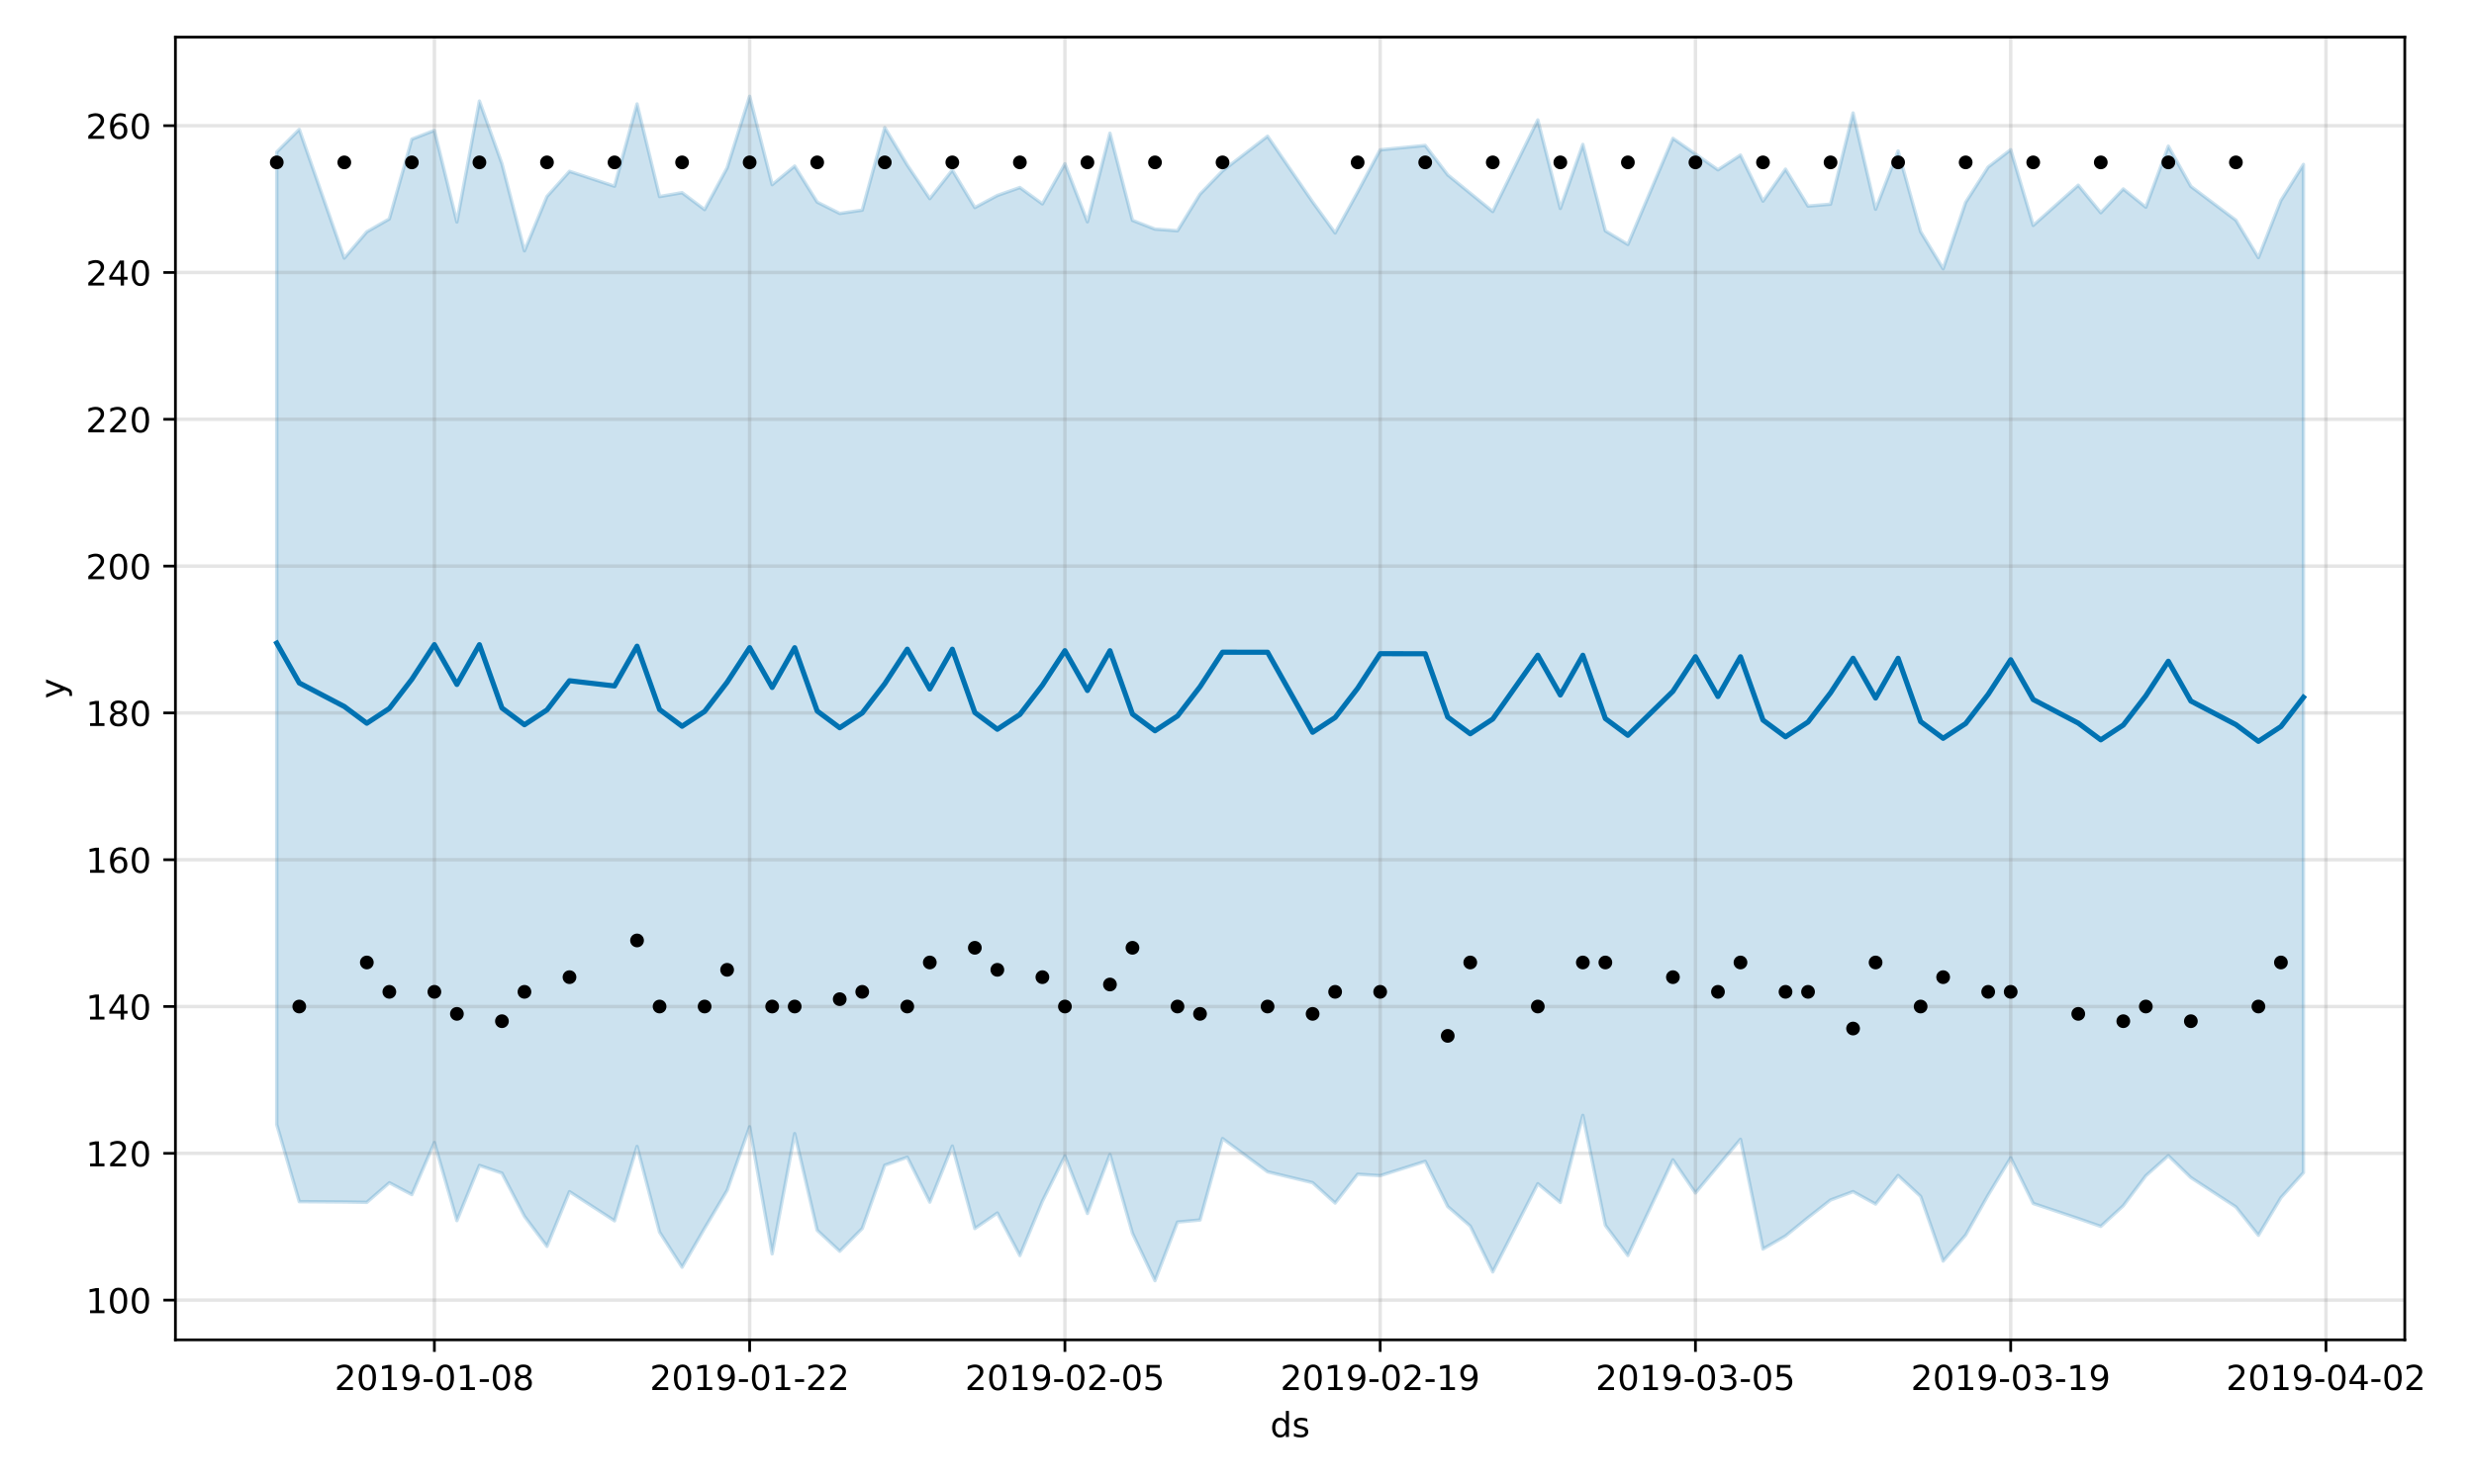 <?xml version="1.0" encoding="utf-8" standalone="no"?>
<!DOCTYPE svg PUBLIC "-//W3C//DTD SVG 1.1//EN"
  "http://www.w3.org/Graphics/SVG/1.1/DTD/svg11.dtd">
<!-- Created with matplotlib (https://matplotlib.org/) -->
<svg height="432pt" version="1.1" viewBox="0 0 720 432" width="720pt" xmlns="http://www.w3.org/2000/svg" xmlns:xlink="http://www.w3.org/1999/xlink">
 <defs>
  <style type="text/css">
*{stroke-linecap:butt;stroke-linejoin:round;}
  </style>
 </defs>
 <g id="figure_1">
  <g id="patch_1">
   <path d="M 0 432 
L 720 432 
L 720 0 
L 0 0 
z
" style="fill:#ffffff;"/>
  </g>
  <g id="axes_1">
   <g id="patch_2">
    <path d="M 51.05 390.04 
L 699.857 390.04 
L 699.857 10.8 
L 51.05 10.8 
z
" style="fill:#ffffff;"/>
   </g>
   <g id="PolyCollection_1">
    <defs>
     <path d="M 80.541 -387.741 
L 80.541 -104.632 
L 87.095 -82.187 
L 100.202 -82.087 
L 106.756 -81.986 
L 113.309 -87.69 
L 119.863 -84.24 
L 126.417 -99.405 
L 132.97 -76.669 
L 139.524 -92.737 
L 146.077 -90.491 
L 152.631 -77.923 
L 159.185 -69.182 
L 165.738 -85.1 
L 178.845 -76.612 
L 185.399 -98.259 
L 191.953 -73.32 
L 198.506 -63.108 
L 205.06 -74.431 
L 211.613 -85.458 
L 218.167 -103.984 
L 224.721 -67.01 
L 231.274 -101.99 
L 237.828 -73.856 
L 244.381 -67.752 
L 250.935 -74.377 
L 257.489 -92.797 
L 264.042 -95.127 
L 270.596 -82.051 
L 277.15 -98.367 
L 283.703 -74.362 
L 290.257 -78.88 
L 296.81 -66.498 
L 303.364 -82.294 
L 309.918 -95.487 
L 316.471 -78.752 
L 323.025 -95.914 
L 329.578 -72.979 
L 336.132 -59.198 
L 342.686 -76.246 
L 349.239 -76.851 
L 355.793 -100.558 
L 368.9 -90.879 
L 382.007 -87.716 
L 388.561 -81.781 
L 395.114 -90.177 
L 401.668 -89.756 
L 414.775 -93.919 
L 421.329 -80.77 
L 427.883 -75.08 
L 434.436 -61.742 
L 447.543 -87.412 
L 454.097 -81.954 
L 460.651 -107.317 
L 467.204 -75.308 
L 473.758 -66.521 
L 486.865 -94.364 
L 493.419 -84.725 
L 499.972 -92.578 
L 506.526 -100.349 
L 513.079 -68.406 
L 519.633 -72.211 
L 526.187 -77.53 
L 532.74 -82.67 
L 539.294 -85.108 
L 545.847 -81.484 
L 552.401 -89.816 
L 558.955 -83.727 
L 565.508 -64.891 
L 572.062 -72.467 
L 578.616 -84.118 
L 585.169 -94.964 
L 591.723 -81.657 
L 604.83 -77.274 
L 611.384 -74.986 
L 617.937 -81.008 
L 624.491 -89.723 
L 631.044 -95.574 
L 637.598 -89.201 
L 650.705 -80.651 
L 657.259 -72.4 
L 663.812 -83.338 
L 670.366 -90.639 
L 670.366 -384.133 
L 670.366 -384.133 
L 663.812 -373.649 
L 657.259 -356.995 
L 650.705 -367.898 
L 637.598 -377.751 
L 631.044 -389.451 
L 624.491 -371.691 
L 617.937 -377.001 
L 611.384 -370.078 
L 604.83 -378.084 
L 591.723 -366.385 
L 585.169 -388.422 
L 578.616 -383.385 
L 572.062 -373.103 
L 565.508 -353.761 
L 558.955 -364.571 
L 552.401 -388.074 
L 545.847 -371.098 
L 539.294 -399.111 
L 532.74 -372.568 
L 526.187 -372.018 
L 519.633 -382.756 
L 513.079 -373.453 
L 506.526 -386.848 
L 499.972 -382.567 
L 493.419 -387.168 
L 486.865 -391.722 
L 473.758 -360.847 
L 467.204 -364.801 
L 460.651 -389.961 
L 454.097 -371.319 
L 447.543 -397.089 
L 434.436 -370.42 
L 427.883 -375.752 
L 421.329 -381.092 
L 414.775 -389.659 
L 401.668 -388.383 
L 395.114 -376.088 
L 388.561 -364.182 
L 382.007 -373.227 
L 368.9 -392.348 
L 355.793 -382.252 
L 349.239 -375.488 
L 342.686 -364.829 
L 336.132 -365.305 
L 329.578 -367.862 
L 323.025 -393.215 
L 316.471 -367.432 
L 309.918 -384.323 
L 303.364 -372.65 
L 296.81 -377.416 
L 290.257 -375.097 
L 283.703 -371.579 
L 277.15 -382.498 
L 270.596 -374.175 
L 264.042 -383.951 
L 257.489 -394.863 
L 250.935 -370.829 
L 244.381 -369.868 
L 237.828 -373.161 
L 231.274 -383.657 
L 224.721 -378.242 
L 218.167 -403.962 
L 211.613 -383.153 
L 205.06 -370.992 
L 198.506 -375.918 
L 191.953 -374.784 
L 185.399 -401.733 
L 178.845 -377.796 
L 165.738 -382.13 
L 159.185 -374.812 
L 152.631 -358.988 
L 146.077 -384.359 
L 139.524 -402.584 
L 132.97 -367.375 
L 126.417 -394.039 
L 119.863 -391.495 
L 113.309 -368.277 
L 106.756 -364.522 
L 100.202 -356.871 
L 87.095 -394.333 
L 80.541 -387.741 
z
" id="m2f11983598" style="stroke:#0072b2;stroke-opacity:0.2;"/>
    </defs>
    <g clip-path="url(#p0a068fef14)">
     <use style="fill:#0072b2;fill-opacity:0.2;stroke:#0072b2;stroke-opacity:0.2;" x="0" xlink:href="#m2f11983598" y="432"/>
    </g>
   </g>
   <g id="matplotlib.axis_1">
    <g id="xtick_1">
     <g id="line2d_1">
      <path clip-path="url(#p0a068fef14)" d="M 126.417 390.04 
L 126.417 10.8 
" style="fill:none;stroke:#808080;stroke-linecap:square;stroke-opacity:0.2;"/>
     </g>
     <g id="line2d_2">
      <defs>
       <path d="M 0 0 
L 0 3.5 
" id="m57dfcaf4d9" style="stroke:#000000;stroke-width:0.8;"/>
      </defs>
      <g>
       <use style="stroke:#000000;stroke-width:0.8;" x="126.417" xlink:href="#m57dfcaf4d9" y="390.04"/>
      </g>
     </g>
     <g id="text_1">
      <!-- 2019-01-08 -->
      <defs>
       <path d="M 19.188 8.297 
L 53.609 8.297 
L 53.609 0 
L 7.328 0 
L 7.328 8.297 
Q 12.938 14.109 22.625 23.891 
Q 32.328 33.688 34.812 36.531 
Q 39.547 41.844 41.422 45.531 
Q 43.312 49.219 43.312 52.781 
Q 43.312 58.594 39.234 62.25 
Q 35.156 65.922 28.609 65.922 
Q 23.969 65.922 18.812 64.312 
Q 13.672 62.703 7.812 59.422 
L 7.812 69.391 
Q 13.766 71.781 18.938 73 
Q 24.125 74.219 28.422 74.219 
Q 39.75 74.219 46.484 68.547 
Q 53.219 62.891 53.219 53.422 
Q 53.219 48.922 51.531 44.891 
Q 49.859 40.875 45.406 35.406 
Q 44.188 33.984 37.641 27.219 
Q 31.109 20.453 19.188 8.297 
z
" id="DejaVuSans-50"/>
       <path d="M 31.781 66.406 
Q 24.172 66.406 20.328 58.906 
Q 16.5 51.422 16.5 36.375 
Q 16.5 21.391 20.328 13.891 
Q 24.172 6.391 31.781 6.391 
Q 39.453 6.391 43.281 13.891 
Q 47.125 21.391 47.125 36.375 
Q 47.125 51.422 43.281 58.906 
Q 39.453 66.406 31.781 66.406 
z
M 31.781 74.219 
Q 44.047 74.219 50.516 64.516 
Q 56.984 54.828 56.984 36.375 
Q 56.984 17.969 50.516 8.266 
Q 44.047 -1.422 31.781 -1.422 
Q 19.531 -1.422 13.062 8.266 
Q 6.594 17.969 6.594 36.375 
Q 6.594 54.828 13.062 64.516 
Q 19.531 74.219 31.781 74.219 
z
" id="DejaVuSans-48"/>
       <path d="M 12.406 8.297 
L 28.516 8.297 
L 28.516 63.922 
L 10.984 60.406 
L 10.984 69.391 
L 28.422 72.906 
L 38.281 72.906 
L 38.281 8.297 
L 54.391 8.297 
L 54.391 0 
L 12.406 0 
z
" id="DejaVuSans-49"/>
       <path d="M 10.984 1.516 
L 10.984 10.5 
Q 14.703 8.734 18.5 7.812 
Q 22.312 6.891 25.984 6.891 
Q 35.75 6.891 40.891 13.453 
Q 46.047 20.016 46.781 33.406 
Q 43.953 29.203 39.594 26.953 
Q 35.25 24.703 29.984 24.703 
Q 19.047 24.703 12.672 31.312 
Q 6.297 37.938 6.297 49.422 
Q 6.297 60.641 12.938 67.422 
Q 19.578 74.219 30.609 74.219 
Q 43.266 74.219 49.922 64.516 
Q 56.594 54.828 56.594 36.375 
Q 56.594 19.141 48.406 8.859 
Q 40.234 -1.422 26.422 -1.422 
Q 22.703 -1.422 18.891 -0.688 
Q 15.094 0.047 10.984 1.516 
z
M 30.609 32.422 
Q 37.25 32.422 41.125 36.953 
Q 45.016 41.5 45.016 49.422 
Q 45.016 57.281 41.125 61.844 
Q 37.25 66.406 30.609 66.406 
Q 23.969 66.406 20.094 61.844 
Q 16.219 57.281 16.219 49.422 
Q 16.219 41.5 20.094 36.953 
Q 23.969 32.422 30.609 32.422 
z
" id="DejaVuSans-57"/>
       <path d="M 4.891 31.391 
L 31.203 31.391 
L 31.203 23.391 
L 4.891 23.391 
z
" id="DejaVuSans-45"/>
       <path d="M 31.781 34.625 
Q 24.75 34.625 20.719 30.859 
Q 16.703 27.094 16.703 20.516 
Q 16.703 13.922 20.719 10.156 
Q 24.75 6.391 31.781 6.391 
Q 38.812 6.391 42.859 10.172 
Q 46.922 13.969 46.922 20.516 
Q 46.922 27.094 42.891 30.859 
Q 38.875 34.625 31.781 34.625 
z
M 21.922 38.812 
Q 15.578 40.375 12.031 44.719 
Q 8.5 49.078 8.5 55.328 
Q 8.5 64.062 14.719 69.141 
Q 20.953 74.219 31.781 74.219 
Q 42.672 74.219 48.875 69.141 
Q 55.078 64.062 55.078 55.328 
Q 55.078 49.078 51.531 44.719 
Q 48 40.375 41.703 38.812 
Q 48.828 37.156 52.797 32.312 
Q 56.781 27.484 56.781 20.516 
Q 56.781 9.906 50.312 4.234 
Q 43.844 -1.422 31.781 -1.422 
Q 19.734 -1.422 13.25 4.234 
Q 6.781 9.906 6.781 20.516 
Q 6.781 27.484 10.781 32.312 
Q 14.797 37.156 21.922 38.812 
z
M 18.312 54.391 
Q 18.312 48.734 21.844 45.562 
Q 25.391 42.391 31.781 42.391 
Q 38.141 42.391 41.719 45.562 
Q 45.312 48.734 45.312 54.391 
Q 45.312 60.062 41.719 63.234 
Q 38.141 66.406 31.781 66.406 
Q 25.391 66.406 21.844 63.234 
Q 18.312 60.062 18.312 54.391 
z
" id="DejaVuSans-56"/>
      </defs>
      <g transform="translate(97.359 404.638)scale(0.1 -0.1)">
       <use xlink:href="#DejaVuSans-50"/>
       <use x="63.623" xlink:href="#DejaVuSans-48"/>
       <use x="127.246" xlink:href="#DejaVuSans-49"/>
       <use x="190.869" xlink:href="#DejaVuSans-57"/>
       <use x="254.492" xlink:href="#DejaVuSans-45"/>
       <use x="290.576" xlink:href="#DejaVuSans-48"/>
       <use x="354.199" xlink:href="#DejaVuSans-49"/>
       <use x="417.822" xlink:href="#DejaVuSans-45"/>
       <use x="453.906" xlink:href="#DejaVuSans-48"/>
       <use x="517.529" xlink:href="#DejaVuSans-56"/>
      </g>
     </g>
    </g>
    <g id="xtick_2">
     <g id="line2d_3">
      <path clip-path="url(#p0a068fef14)" d="M 218.167 390.04 
L 218.167 10.8 
" style="fill:none;stroke:#808080;stroke-linecap:square;stroke-opacity:0.2;"/>
     </g>
     <g id="line2d_4">
      <g>
       <use style="stroke:#000000;stroke-width:0.8;" x="218.167" xlink:href="#m57dfcaf4d9" y="390.04"/>
      </g>
     </g>
     <g id="text_2">
      <!-- 2019-01-22 -->
      <g transform="translate(189.109 404.638)scale(0.1 -0.1)">
       <use xlink:href="#DejaVuSans-50"/>
       <use x="63.623" xlink:href="#DejaVuSans-48"/>
       <use x="127.246" xlink:href="#DejaVuSans-49"/>
       <use x="190.869" xlink:href="#DejaVuSans-57"/>
       <use x="254.492" xlink:href="#DejaVuSans-45"/>
       <use x="290.576" xlink:href="#DejaVuSans-48"/>
       <use x="354.199" xlink:href="#DejaVuSans-49"/>
       <use x="417.822" xlink:href="#DejaVuSans-45"/>
       <use x="453.906" xlink:href="#DejaVuSans-50"/>
       <use x="517.529" xlink:href="#DejaVuSans-50"/>
      </g>
     </g>
    </g>
    <g id="xtick_3">
     <g id="line2d_5">
      <path clip-path="url(#p0a068fef14)" d="M 309.918 390.04 
L 309.918 10.8 
" style="fill:none;stroke:#808080;stroke-linecap:square;stroke-opacity:0.2;"/>
     </g>
     <g id="line2d_6">
      <g>
       <use style="stroke:#000000;stroke-width:0.8;" x="309.918" xlink:href="#m57dfcaf4d9" y="390.04"/>
      </g>
     </g>
     <g id="text_3">
      <!-- 2019-02-05 -->
      <defs>
       <path d="M 10.797 72.906 
L 49.516 72.906 
L 49.516 64.594 
L 19.828 64.594 
L 19.828 46.734 
Q 21.969 47.469 24.109 47.828 
Q 26.266 48.188 28.422 48.188 
Q 40.625 48.188 47.75 41.5 
Q 54.891 34.812 54.891 23.391 
Q 54.891 11.625 47.562 5.094 
Q 40.234 -1.422 26.906 -1.422 
Q 22.312 -1.422 17.547 -0.641 
Q 12.797 0.141 7.719 1.703 
L 7.719 11.625 
Q 12.109 9.234 16.797 8.062 
Q 21.484 6.891 26.703 6.891 
Q 35.156 6.891 40.078 11.328 
Q 45.016 15.766 45.016 23.391 
Q 45.016 31 40.078 35.438 
Q 35.156 39.891 26.703 39.891 
Q 22.75 39.891 18.812 39.016 
Q 14.891 38.141 10.797 36.281 
z
" id="DejaVuSans-53"/>
      </defs>
      <g transform="translate(280.86 404.638)scale(0.1 -0.1)">
       <use xlink:href="#DejaVuSans-50"/>
       <use x="63.623" xlink:href="#DejaVuSans-48"/>
       <use x="127.246" xlink:href="#DejaVuSans-49"/>
       <use x="190.869" xlink:href="#DejaVuSans-57"/>
       <use x="254.492" xlink:href="#DejaVuSans-45"/>
       <use x="290.576" xlink:href="#DejaVuSans-48"/>
       <use x="354.199" xlink:href="#DejaVuSans-50"/>
       <use x="417.822" xlink:href="#DejaVuSans-45"/>
       <use x="453.906" xlink:href="#DejaVuSans-48"/>
       <use x="517.529" xlink:href="#DejaVuSans-53"/>
      </g>
     </g>
    </g>
    <g id="xtick_4">
     <g id="line2d_7">
      <path clip-path="url(#p0a068fef14)" d="M 401.668 390.04 
L 401.668 10.8 
" style="fill:none;stroke:#808080;stroke-linecap:square;stroke-opacity:0.2;"/>
     </g>
     <g id="line2d_8">
      <g>
       <use style="stroke:#000000;stroke-width:0.8;" x="401.668" xlink:href="#m57dfcaf4d9" y="390.04"/>
      </g>
     </g>
     <g id="text_4">
      <!-- 2019-02-19 -->
      <g transform="translate(372.61 404.638)scale(0.1 -0.1)">
       <use xlink:href="#DejaVuSans-50"/>
       <use x="63.623" xlink:href="#DejaVuSans-48"/>
       <use x="127.246" xlink:href="#DejaVuSans-49"/>
       <use x="190.869" xlink:href="#DejaVuSans-57"/>
       <use x="254.492" xlink:href="#DejaVuSans-45"/>
       <use x="290.576" xlink:href="#DejaVuSans-48"/>
       <use x="354.199" xlink:href="#DejaVuSans-50"/>
       <use x="417.822" xlink:href="#DejaVuSans-45"/>
       <use x="453.906" xlink:href="#DejaVuSans-49"/>
       <use x="517.529" xlink:href="#DejaVuSans-57"/>
      </g>
     </g>
    </g>
    <g id="xtick_5">
     <g id="line2d_9">
      <path clip-path="url(#p0a068fef14)" d="M 493.419 390.04 
L 493.419 10.8 
" style="fill:none;stroke:#808080;stroke-linecap:square;stroke-opacity:0.2;"/>
     </g>
     <g id="line2d_10">
      <g>
       <use style="stroke:#000000;stroke-width:0.8;" x="493.419" xlink:href="#m57dfcaf4d9" y="390.04"/>
      </g>
     </g>
     <g id="text_5">
      <!-- 2019-03-05 -->
      <defs>
       <path d="M 40.578 39.312 
Q 47.656 37.797 51.625 33 
Q 55.609 28.219 55.609 21.188 
Q 55.609 10.406 48.188 4.484 
Q 40.766 -1.422 27.094 -1.422 
Q 22.516 -1.422 17.656 -0.516 
Q 12.797 0.391 7.625 2.203 
L 7.625 11.719 
Q 11.719 9.328 16.594 8.109 
Q 21.484 6.891 26.812 6.891 
Q 36.078 6.891 40.938 10.547 
Q 45.797 14.203 45.797 21.188 
Q 45.797 27.641 41.281 31.266 
Q 36.766 34.906 28.719 34.906 
L 20.219 34.906 
L 20.219 43.016 
L 29.109 43.016 
Q 36.375 43.016 40.234 45.922 
Q 44.094 48.828 44.094 54.297 
Q 44.094 59.906 40.109 62.906 
Q 36.141 65.922 28.719 65.922 
Q 24.656 65.922 20.016 65.031 
Q 15.375 64.156 9.812 62.312 
L 9.812 71.094 
Q 15.438 72.656 20.344 73.438 
Q 25.25 74.219 29.594 74.219 
Q 40.828 74.219 47.359 69.109 
Q 53.906 64.016 53.906 55.328 
Q 53.906 49.266 50.438 45.094 
Q 46.969 40.922 40.578 39.312 
z
" id="DejaVuSans-51"/>
      </defs>
      <g transform="translate(464.361 404.638)scale(0.1 -0.1)">
       <use xlink:href="#DejaVuSans-50"/>
       <use x="63.623" xlink:href="#DejaVuSans-48"/>
       <use x="127.246" xlink:href="#DejaVuSans-49"/>
       <use x="190.869" xlink:href="#DejaVuSans-57"/>
       <use x="254.492" xlink:href="#DejaVuSans-45"/>
       <use x="290.576" xlink:href="#DejaVuSans-48"/>
       <use x="354.199" xlink:href="#DejaVuSans-51"/>
       <use x="417.822" xlink:href="#DejaVuSans-45"/>
       <use x="453.906" xlink:href="#DejaVuSans-48"/>
       <use x="517.529" xlink:href="#DejaVuSans-53"/>
      </g>
     </g>
    </g>
    <g id="xtick_6">
     <g id="line2d_11">
      <path clip-path="url(#p0a068fef14)" d="M 585.169 390.04 
L 585.169 10.8 
" style="fill:none;stroke:#808080;stroke-linecap:square;stroke-opacity:0.2;"/>
     </g>
     <g id="line2d_12">
      <g>
       <use style="stroke:#000000;stroke-width:0.8;" x="585.169" xlink:href="#m57dfcaf4d9" y="390.04"/>
      </g>
     </g>
     <g id="text_6">
      <!-- 2019-03-19 -->
      <g transform="translate(556.111 404.638)scale(0.1 -0.1)">
       <use xlink:href="#DejaVuSans-50"/>
       <use x="63.623" xlink:href="#DejaVuSans-48"/>
       <use x="127.246" xlink:href="#DejaVuSans-49"/>
       <use x="190.869" xlink:href="#DejaVuSans-57"/>
       <use x="254.492" xlink:href="#DejaVuSans-45"/>
       <use x="290.576" xlink:href="#DejaVuSans-48"/>
       <use x="354.199" xlink:href="#DejaVuSans-51"/>
       <use x="417.822" xlink:href="#DejaVuSans-45"/>
       <use x="453.906" xlink:href="#DejaVuSans-49"/>
       <use x="517.529" xlink:href="#DejaVuSans-57"/>
      </g>
     </g>
    </g>
    <g id="xtick_7">
     <g id="line2d_13">
      <path clip-path="url(#p0a068fef14)" d="M 676.92 390.04 
L 676.92 10.8 
" style="fill:none;stroke:#808080;stroke-linecap:square;stroke-opacity:0.2;"/>
     </g>
     <g id="line2d_14">
      <g>
       <use style="stroke:#000000;stroke-width:0.8;" x="676.92" xlink:href="#m57dfcaf4d9" y="390.04"/>
      </g>
     </g>
     <g id="text_7">
      <!-- 2019-04-02 -->
      <defs>
       <path d="M 37.797 64.312 
L 12.891 25.391 
L 37.797 25.391 
z
M 35.203 72.906 
L 47.609 72.906 
L 47.609 25.391 
L 58.016 25.391 
L 58.016 17.188 
L 47.609 17.188 
L 47.609 0 
L 37.797 0 
L 37.797 17.188 
L 4.891 17.188 
L 4.891 26.703 
z
" id="DejaVuSans-52"/>
      </defs>
      <g transform="translate(647.862 404.638)scale(0.1 -0.1)">
       <use xlink:href="#DejaVuSans-50"/>
       <use x="63.623" xlink:href="#DejaVuSans-48"/>
       <use x="127.246" xlink:href="#DejaVuSans-49"/>
       <use x="190.869" xlink:href="#DejaVuSans-57"/>
       <use x="254.492" xlink:href="#DejaVuSans-45"/>
       <use x="290.576" xlink:href="#DejaVuSans-48"/>
       <use x="354.199" xlink:href="#DejaVuSans-52"/>
       <use x="417.822" xlink:href="#DejaVuSans-45"/>
       <use x="453.906" xlink:href="#DejaVuSans-48"/>
       <use x="517.529" xlink:href="#DejaVuSans-50"/>
      </g>
     </g>
    </g>
    <g id="text_8">
     <!-- ds -->
     <defs>
      <path d="M 45.406 46.391 
L 45.406 75.984 
L 54.391 75.984 
L 54.391 0 
L 45.406 0 
L 45.406 8.203 
Q 42.578 3.328 38.25 0.953 
Q 33.938 -1.422 27.875 -1.422 
Q 17.969 -1.422 11.734 6.484 
Q 5.516 14.406 5.516 27.297 
Q 5.516 40.188 11.734 48.094 
Q 17.969 56 27.875 56 
Q 33.938 56 38.25 53.625 
Q 42.578 51.266 45.406 46.391 
z
M 14.797 27.297 
Q 14.797 17.391 18.875 11.75 
Q 22.953 6.109 30.078 6.109 
Q 37.203 6.109 41.297 11.75 
Q 45.406 17.391 45.406 27.297 
Q 45.406 37.203 41.297 42.844 
Q 37.203 48.484 30.078 48.484 
Q 22.953 48.484 18.875 42.844 
Q 14.797 37.203 14.797 27.297 
z
" id="DejaVuSans-100"/>
      <path d="M 44.281 53.078 
L 44.281 44.578 
Q 40.484 46.531 36.375 47.5 
Q 32.281 48.484 27.875 48.484 
Q 21.188 48.484 17.844 46.438 
Q 14.5 44.391 14.5 40.281 
Q 14.5 37.156 16.891 35.375 
Q 19.281 33.594 26.516 31.984 
L 29.594 31.297 
Q 39.156 29.25 43.188 25.516 
Q 47.219 21.781 47.219 15.094 
Q 47.219 7.469 41.188 3.016 
Q 35.156 -1.422 24.609 -1.422 
Q 20.219 -1.422 15.453 -0.562 
Q 10.688 0.297 5.422 2 
L 5.422 11.281 
Q 10.406 8.688 15.234 7.391 
Q 20.062 6.109 24.812 6.109 
Q 31.156 6.109 34.562 8.281 
Q 37.984 10.453 37.984 14.406 
Q 37.984 18.062 35.516 20.016 
Q 33.062 21.969 24.703 23.781 
L 21.578 24.516 
Q 13.234 26.266 9.516 29.906 
Q 5.812 33.547 5.812 39.891 
Q 5.812 47.609 11.281 51.797 
Q 16.75 56 26.812 56 
Q 31.781 56 36.172 55.266 
Q 40.578 54.547 44.281 53.078 
z
" id="DejaVuSans-115"/>
     </defs>
     <g transform="translate(369.675 418.317)scale(0.1 -0.1)">
      <use xlink:href="#DejaVuSans-100"/>
      <use x="63.477" xlink:href="#DejaVuSans-115"/>
     </g>
    </g>
   </g>
   <g id="matplotlib.axis_2">
    <g id="ytick_1">
     <g id="line2d_15">
      <path clip-path="url(#p0a068fef14)" d="M 51.05 378.475 
L 699.857 378.475 
" style="fill:none;stroke:#808080;stroke-linecap:square;stroke-opacity:0.2;"/>
     </g>
     <g id="line2d_16">
      <defs>
       <path d="M 0 0 
L -3.5 0 
" id="mbdb5fc7244" style="stroke:#000000;stroke-width:0.8;"/>
      </defs>
      <g>
       <use style="stroke:#000000;stroke-width:0.8;" x="51.05" xlink:href="#mbdb5fc7244" y="378.475"/>
      </g>
     </g>
     <g id="text_9">
      <!-- 100 -->
      <g transform="translate(24.962 382.274)scale(0.1 -0.1)">
       <use xlink:href="#DejaVuSans-49"/>
       <use x="63.623" xlink:href="#DejaVuSans-48"/>
       <use x="127.246" xlink:href="#DejaVuSans-48"/>
      </g>
     </g>
    </g>
    <g id="ytick_2">
     <g id="line2d_17">
      <path clip-path="url(#p0a068fef14)" d="M 51.05 335.739 
L 699.857 335.739 
" style="fill:none;stroke:#808080;stroke-linecap:square;stroke-opacity:0.2;"/>
     </g>
     <g id="line2d_18">
      <g>
       <use style="stroke:#000000;stroke-width:0.8;" x="51.05" xlink:href="#mbdb5fc7244" y="335.739"/>
      </g>
     </g>
     <g id="text_10">
      <!-- 120 -->
      <g transform="translate(24.962 339.538)scale(0.1 -0.1)">
       <use xlink:href="#DejaVuSans-49"/>
       <use x="63.623" xlink:href="#DejaVuSans-50"/>
       <use x="127.246" xlink:href="#DejaVuSans-48"/>
      </g>
     </g>
    </g>
    <g id="ytick_3">
     <g id="line2d_19">
      <path clip-path="url(#p0a068fef14)" d="M 51.05 293.003 
L 699.857 293.003 
" style="fill:none;stroke:#808080;stroke-linecap:square;stroke-opacity:0.2;"/>
     </g>
     <g id="line2d_20">
      <g>
       <use style="stroke:#000000;stroke-width:0.8;" x="51.05" xlink:href="#mbdb5fc7244" y="293.003"/>
      </g>
     </g>
     <g id="text_11">
      <!-- 140 -->
      <g transform="translate(24.962 296.802)scale(0.1 -0.1)">
       <use xlink:href="#DejaVuSans-49"/>
       <use x="63.623" xlink:href="#DejaVuSans-52"/>
       <use x="127.246" xlink:href="#DejaVuSans-48"/>
      </g>
     </g>
    </g>
    <g id="ytick_4">
     <g id="line2d_21">
      <path clip-path="url(#p0a068fef14)" d="M 51.05 250.267 
L 699.857 250.267 
" style="fill:none;stroke:#808080;stroke-linecap:square;stroke-opacity:0.2;"/>
     </g>
     <g id="line2d_22">
      <g>
       <use style="stroke:#000000;stroke-width:0.8;" x="51.05" xlink:href="#mbdb5fc7244" y="250.267"/>
      </g>
     </g>
     <g id="text_12">
      <!-- 160 -->
      <defs>
       <path d="M 33.016 40.375 
Q 26.375 40.375 22.484 35.828 
Q 18.609 31.297 18.609 23.391 
Q 18.609 15.531 22.484 10.953 
Q 26.375 6.391 33.016 6.391 
Q 39.656 6.391 43.531 10.953 
Q 47.406 15.531 47.406 23.391 
Q 47.406 31.297 43.531 35.828 
Q 39.656 40.375 33.016 40.375 
z
M 52.594 71.297 
L 52.594 62.312 
Q 48.875 64.062 45.094 64.984 
Q 41.312 65.922 37.594 65.922 
Q 27.828 65.922 22.672 59.328 
Q 17.531 52.734 16.797 39.406 
Q 19.672 43.656 24.016 45.922 
Q 28.375 48.188 33.594 48.188 
Q 44.578 48.188 50.953 41.516 
Q 57.328 34.859 57.328 23.391 
Q 57.328 12.156 50.688 5.359 
Q 44.047 -1.422 33.016 -1.422 
Q 20.359 -1.422 13.672 8.266 
Q 6.984 17.969 6.984 36.375 
Q 6.984 53.656 15.188 63.938 
Q 23.391 74.219 37.203 74.219 
Q 40.922 74.219 44.703 73.484 
Q 48.484 72.75 52.594 71.297 
z
" id="DejaVuSans-54"/>
      </defs>
      <g transform="translate(24.962 254.066)scale(0.1 -0.1)">
       <use xlink:href="#DejaVuSans-49"/>
       <use x="63.623" xlink:href="#DejaVuSans-54"/>
       <use x="127.246" xlink:href="#DejaVuSans-48"/>
      </g>
     </g>
    </g>
    <g id="ytick_5">
     <g id="line2d_23">
      <path clip-path="url(#p0a068fef14)" d="M 51.05 207.531 
L 699.857 207.531 
" style="fill:none;stroke:#808080;stroke-linecap:square;stroke-opacity:0.2;"/>
     </g>
     <g id="line2d_24">
      <g>
       <use style="stroke:#000000;stroke-width:0.8;" x="51.05" xlink:href="#mbdb5fc7244" y="207.531"/>
      </g>
     </g>
     <g id="text_13">
      <!-- 180 -->
      <g transform="translate(24.962 211.33)scale(0.1 -0.1)">
       <use xlink:href="#DejaVuSans-49"/>
       <use x="63.623" xlink:href="#DejaVuSans-56"/>
       <use x="127.246" xlink:href="#DejaVuSans-48"/>
      </g>
     </g>
    </g>
    <g id="ytick_6">
     <g id="line2d_25">
      <path clip-path="url(#p0a068fef14)" d="M 51.05 164.795 
L 699.857 164.795 
" style="fill:none;stroke:#808080;stroke-linecap:square;stroke-opacity:0.2;"/>
     </g>
     <g id="line2d_26">
      <g>
       <use style="stroke:#000000;stroke-width:0.8;" x="51.05" xlink:href="#mbdb5fc7244" y="164.795"/>
      </g>
     </g>
     <g id="text_14">
      <!-- 200 -->
      <g transform="translate(24.962 168.594)scale(0.1 -0.1)">
       <use xlink:href="#DejaVuSans-50"/>
       <use x="63.623" xlink:href="#DejaVuSans-48"/>
       <use x="127.246" xlink:href="#DejaVuSans-48"/>
      </g>
     </g>
    </g>
    <g id="ytick_7">
     <g id="line2d_27">
      <path clip-path="url(#p0a068fef14)" d="M 51.05 122.059 
L 699.857 122.059 
" style="fill:none;stroke:#808080;stroke-linecap:square;stroke-opacity:0.2;"/>
     </g>
     <g id="line2d_28">
      <g>
       <use style="stroke:#000000;stroke-width:0.8;" x="51.05" xlink:href="#mbdb5fc7244" y="122.059"/>
      </g>
     </g>
     <g id="text_15">
      <!-- 220 -->
      <g transform="translate(24.962 125.858)scale(0.1 -0.1)">
       <use xlink:href="#DejaVuSans-50"/>
       <use x="63.623" xlink:href="#DejaVuSans-50"/>
       <use x="127.246" xlink:href="#DejaVuSans-48"/>
      </g>
     </g>
    </g>
    <g id="ytick_8">
     <g id="line2d_29">
      <path clip-path="url(#p0a068fef14)" d="M 51.05 79.323 
L 699.857 79.323 
" style="fill:none;stroke:#808080;stroke-linecap:square;stroke-opacity:0.2;"/>
     </g>
     <g id="line2d_30">
      <g>
       <use style="stroke:#000000;stroke-width:0.8;" x="51.05" xlink:href="#mbdb5fc7244" y="79.323"/>
      </g>
     </g>
     <g id="text_16">
      <!-- 240 -->
      <g transform="translate(24.962 83.123)scale(0.1 -0.1)">
       <use xlink:href="#DejaVuSans-50"/>
       <use x="63.623" xlink:href="#DejaVuSans-52"/>
       <use x="127.246" xlink:href="#DejaVuSans-48"/>
      </g>
     </g>
    </g>
    <g id="ytick_9">
     <g id="line2d_31">
      <path clip-path="url(#p0a068fef14)" d="M 51.05 36.587 
L 699.857 36.587 
" style="fill:none;stroke:#808080;stroke-linecap:square;stroke-opacity:0.2;"/>
     </g>
     <g id="line2d_32">
      <g>
       <use style="stroke:#000000;stroke-width:0.8;" x="51.05" xlink:href="#mbdb5fc7244" y="36.587"/>
      </g>
     </g>
     <g id="text_17">
      <!-- 260 -->
      <g transform="translate(24.962 40.387)scale(0.1 -0.1)">
       <use xlink:href="#DejaVuSans-50"/>
       <use x="63.623" xlink:href="#DejaVuSans-54"/>
       <use x="127.246" xlink:href="#DejaVuSans-48"/>
      </g>
     </g>
    </g>
    <g id="text_18">
     <!-- y -->
     <defs>
      <path d="M 32.172 -5.078 
Q 28.375 -14.844 24.75 -17.812 
Q 21.141 -20.797 15.094 -20.797 
L 7.906 -20.797 
L 7.906 -13.281 
L 13.188 -13.281 
Q 16.891 -13.281 18.938 -11.516 
Q 21 -9.766 23.484 -3.219 
L 25.094 0.875 
L 2.984 54.688 
L 12.5 54.688 
L 29.594 11.922 
L 46.688 54.688 
L 56.203 54.688 
z
" id="DejaVuSans-121"/>
     </defs>
     <g transform="translate(18.883 203.379)rotate(-90)scale(0.1 -0.1)">
      <use xlink:href="#DejaVuSans-121"/>
     </g>
    </g>
   </g>
   <g id="line2d_33">
    <defs>
     <path d="M 0 1.5 
C 0.398 1.5 0.779 1.342 1.061 1.061 
C 1.342 0.779 1.5 0.398 1.5 0 
C 1.5 -0.398 1.342 -0.779 1.061 -1.061 
C 0.779 -1.342 0.398 -1.5 0 -1.5 
C -0.398 -1.5 -0.779 -1.342 -1.061 -1.061 
C -1.342 -0.779 -1.5 -0.398 -1.5 0 
C -1.5 0.398 -1.342 0.779 -1.061 1.061 
C -0.779 1.342 -0.398 1.5 0 1.5 
z
" id="m2e2b28f517" style="stroke:#000000;"/>
    </defs>
    <g clip-path="url(#p0a068fef14)">
     <use style="stroke:#000000;" x="80.541" xlink:href="#m2e2b28f517" y="47.271"/>
     <use style="stroke:#000000;" x="87.095" xlink:href="#m2e2b28f517" y="293.003"/>
     <use style="stroke:#000000;" x="100.202" xlink:href="#m2e2b28f517" y="47.271"/>
     <use style="stroke:#000000;" x="106.756" xlink:href="#m2e2b28f517" y="280.182"/>
     <use style="stroke:#000000;" x="113.309" xlink:href="#m2e2b28f517" y="288.729"/>
     <use style="stroke:#000000;" x="119.863" xlink:href="#m2e2b28f517" y="47.271"/>
     <use style="stroke:#000000;" x="126.417" xlink:href="#m2e2b28f517" y="288.729"/>
     <use style="stroke:#000000;" x="132.97" xlink:href="#m2e2b28f517" y="295.14"/>
     <use style="stroke:#000000;" x="139.524" xlink:href="#m2e2b28f517" y="47.271"/>
     <use style="stroke:#000000;" x="146.077" xlink:href="#m2e2b28f517" y="297.277"/>
     <use style="stroke:#000000;" x="152.631" xlink:href="#m2e2b28f517" y="288.729"/>
     <use style="stroke:#000000;" x="159.185" xlink:href="#m2e2b28f517" y="47.271"/>
     <use style="stroke:#000000;" x="165.738" xlink:href="#m2e2b28f517" y="284.456"/>
     <use style="stroke:#000000;" x="178.845" xlink:href="#m2e2b28f517" y="47.271"/>
     <use style="stroke:#000000;" x="185.399" xlink:href="#m2e2b28f517" y="273.772"/>
     <use style="stroke:#000000;" x="191.953" xlink:href="#m2e2b28f517" y="293.003"/>
     <use style="stroke:#000000;" x="198.506" xlink:href="#m2e2b28f517" y="47.271"/>
     <use style="stroke:#000000;" x="205.06" xlink:href="#m2e2b28f517" y="293.003"/>
     <use style="stroke:#000000;" x="211.613" xlink:href="#m2e2b28f517" y="282.319"/>
     <use style="stroke:#000000;" x="218.167" xlink:href="#m2e2b28f517" y="47.271"/>
     <use style="stroke:#000000;" x="224.721" xlink:href="#m2e2b28f517" y="293.003"/>
     <use style="stroke:#000000;" x="231.274" xlink:href="#m2e2b28f517" y="293.003"/>
     <use style="stroke:#000000;" x="237.828" xlink:href="#m2e2b28f517" y="47.271"/>
     <use style="stroke:#000000;" x="244.381" xlink:href="#m2e2b28f517" y="290.866"/>
     <use style="stroke:#000000;" x="250.935" xlink:href="#m2e2b28f517" y="288.729"/>
     <use style="stroke:#000000;" x="257.489" xlink:href="#m2e2b28f517" y="47.271"/>
     <use style="stroke:#000000;" x="264.042" xlink:href="#m2e2b28f517" y="293.003"/>
     <use style="stroke:#000000;" x="270.596" xlink:href="#m2e2b28f517" y="280.182"/>
     <use style="stroke:#000000;" x="277.15" xlink:href="#m2e2b28f517" y="47.271"/>
     <use style="stroke:#000000;" x="283.703" xlink:href="#m2e2b28f517" y="275.909"/>
     <use style="stroke:#000000;" x="290.257" xlink:href="#m2e2b28f517" y="282.319"/>
     <use style="stroke:#000000;" x="296.81" xlink:href="#m2e2b28f517" y="47.271"/>
     <use style="stroke:#000000;" x="303.364" xlink:href="#m2e2b28f517" y="284.456"/>
     <use style="stroke:#000000;" x="309.918" xlink:href="#m2e2b28f517" y="293.003"/>
     <use style="stroke:#000000;" x="316.471" xlink:href="#m2e2b28f517" y="47.271"/>
     <use style="stroke:#000000;" x="323.025" xlink:href="#m2e2b28f517" y="286.593"/>
     <use style="stroke:#000000;" x="329.578" xlink:href="#m2e2b28f517" y="275.909"/>
     <use style="stroke:#000000;" x="336.132" xlink:href="#m2e2b28f517" y="47.271"/>
     <use style="stroke:#000000;" x="342.686" xlink:href="#m2e2b28f517" y="293.003"/>
     <use style="stroke:#000000;" x="349.239" xlink:href="#m2e2b28f517" y="295.14"/>
     <use style="stroke:#000000;" x="355.793" xlink:href="#m2e2b28f517" y="47.271"/>
     <use style="stroke:#000000;" x="368.9" xlink:href="#m2e2b28f517" y="293.003"/>
     <use style="stroke:#000000;" x="382.007" xlink:href="#m2e2b28f517" y="295.14"/>
     <use style="stroke:#000000;" x="388.561" xlink:href="#m2e2b28f517" y="288.729"/>
     <use style="stroke:#000000;" x="395.114" xlink:href="#m2e2b28f517" y="47.271"/>
     <use style="stroke:#000000;" x="401.668" xlink:href="#m2e2b28f517" y="288.729"/>
     <use style="stroke:#000000;" x="414.775" xlink:href="#m2e2b28f517" y="47.271"/>
     <use style="stroke:#000000;" x="421.329" xlink:href="#m2e2b28f517" y="301.55"/>
     <use style="stroke:#000000;" x="427.883" xlink:href="#m2e2b28f517" y="280.182"/>
     <use style="stroke:#000000;" x="434.436" xlink:href="#m2e2b28f517" y="47.271"/>
     <use style="stroke:#000000;" x="447.543" xlink:href="#m2e2b28f517" y="293.003"/>
     <use style="stroke:#000000;" x="454.097" xlink:href="#m2e2b28f517" y="47.271"/>
     <use style="stroke:#000000;" x="460.651" xlink:href="#m2e2b28f517" y="280.182"/>
     <use style="stroke:#000000;" x="467.204" xlink:href="#m2e2b28f517" y="280.182"/>
     <use style="stroke:#000000;" x="473.758" xlink:href="#m2e2b28f517" y="47.271"/>
     <use style="stroke:#000000;" x="486.865" xlink:href="#m2e2b28f517" y="284.456"/>
     <use style="stroke:#000000;" x="493.419" xlink:href="#m2e2b28f517" y="47.271"/>
     <use style="stroke:#000000;" x="499.972" xlink:href="#m2e2b28f517" y="288.729"/>
     <use style="stroke:#000000;" x="506.526" xlink:href="#m2e2b28f517" y="280.182"/>
     <use style="stroke:#000000;" x="513.079" xlink:href="#m2e2b28f517" y="47.271"/>
     <use style="stroke:#000000;" x="519.633" xlink:href="#m2e2b28f517" y="288.729"/>
     <use style="stroke:#000000;" x="526.187" xlink:href="#m2e2b28f517" y="288.729"/>
     <use style="stroke:#000000;" x="532.74" xlink:href="#m2e2b28f517" y="47.271"/>
     <use style="stroke:#000000;" x="539.294" xlink:href="#m2e2b28f517" y="299.413"/>
     <use style="stroke:#000000;" x="545.847" xlink:href="#m2e2b28f517" y="280.182"/>
     <use style="stroke:#000000;" x="552.401" xlink:href="#m2e2b28f517" y="47.271"/>
     <use style="stroke:#000000;" x="558.955" xlink:href="#m2e2b28f517" y="293.003"/>
     <use style="stroke:#000000;" x="565.508" xlink:href="#m2e2b28f517" y="284.456"/>
     <use style="stroke:#000000;" x="572.062" xlink:href="#m2e2b28f517" y="47.271"/>
     <use style="stroke:#000000;" x="578.616" xlink:href="#m2e2b28f517" y="288.729"/>
     <use style="stroke:#000000;" x="585.169" xlink:href="#m2e2b28f517" y="288.729"/>
     <use style="stroke:#000000;" x="591.723" xlink:href="#m2e2b28f517" y="47.271"/>
     <use style="stroke:#000000;" x="604.83" xlink:href="#m2e2b28f517" y="295.14"/>
     <use style="stroke:#000000;" x="611.384" xlink:href="#m2e2b28f517" y="47.271"/>
     <use style="stroke:#000000;" x="617.937" xlink:href="#m2e2b28f517" y="297.277"/>
     <use style="stroke:#000000;" x="624.491" xlink:href="#m2e2b28f517" y="293.003"/>
     <use style="stroke:#000000;" x="631.044" xlink:href="#m2e2b28f517" y="47.271"/>
     <use style="stroke:#000000;" x="637.598" xlink:href="#m2e2b28f517" y="297.277"/>
     <use style="stroke:#000000;" x="650.705" xlink:href="#m2e2b28f517" y="47.271"/>
     <use style="stroke:#000000;" x="657.259" xlink:href="#m2e2b28f517" y="293.003"/>
     <use style="stroke:#000000;" x="663.812" xlink:href="#m2e2b28f517" y="280.182"/>
    </g>
   </g>
   <g id="line2d_34">
    <path clip-path="url(#p0a068fef14)" d="M 80.541 187.222 
L 87.095 198.808 
L 100.202 205.667 
L 106.756 210.535 
L 113.309 206.233 
L 119.863 197.724 
L 126.417 187.661 
L 132.97 199.247 
L 139.524 187.673 
L 146.077 206.106 
L 152.631 210.974 
L 159.185 206.672 
L 165.738 198.164 
L 178.845 199.686 
L 185.399 188.113 
L 191.953 206.545 
L 198.506 211.413 
L 205.06 207.111 
L 211.613 198.603 
L 218.167 188.54 
L 224.721 200.125 
L 231.274 188.552 
L 237.828 206.984 
L 244.381 211.852 
L 250.935 207.55 
L 257.489 199.042 
L 264.042 188.979 
L 270.596 200.564 
L 277.15 188.991 
L 283.703 207.423 
L 290.257 212.292 
L 296.81 207.989 
L 303.364 199.481 
L 309.918 189.418 
L 316.471 201.004 
L 323.025 189.43 
L 329.578 207.862 
L 336.132 212.731 
L 342.686 208.429 
L 349.239 199.92 
L 355.793 189.857 
L 368.9 189.869 
L 382.007 213.17 
L 388.561 208.868 
L 395.114 200.359 
L 401.668 190.296 
L 414.775 190.308 
L 421.329 208.741 
L 427.883 213.609 
L 434.436 209.307 
L 447.543 190.736 
L 454.097 202.321 
L 460.651 190.747 
L 467.204 209.18 
L 473.758 214.048 
L 486.865 201.238 
L 493.419 191.175 
L 499.972 202.76 
L 506.526 191.187 
L 513.079 209.619 
L 519.633 214.487 
L 526.187 210.185 
L 532.74 201.677 
L 539.294 191.614 
L 545.847 203.199 
L 552.401 191.626 
L 558.955 210.058 
L 565.508 214.927 
L 572.062 210.624 
L 578.616 202.116 
L 585.169 192.053 
L 591.723 203.639 
L 604.83 210.497 
L 611.384 215.366 
L 617.937 211.064 
L 624.491 202.555 
L 631.044 192.492 
L 637.598 204.078 
L 650.705 210.936 
L 657.259 215.805 
L 663.812 211.503 
L 670.366 202.994 
" style="fill:none;stroke:#0072b2;stroke-linecap:square;stroke-width:1.5;"/>
   </g>
   <g id="patch_3">
    <path d="M 51.05 390.04 
L 51.05 10.8 
" style="fill:none;stroke:#000000;stroke-linecap:square;stroke-linejoin:miter;stroke-width:0.8;"/>
   </g>
   <g id="patch_4">
    <path d="M 699.857 390.04 
L 699.857 10.8 
" style="fill:none;stroke:#000000;stroke-linecap:square;stroke-linejoin:miter;stroke-width:0.8;"/>
   </g>
   <g id="patch_5">
    <path d="M 51.05 390.04 
L 699.857 390.04 
" style="fill:none;stroke:#000000;stroke-linecap:square;stroke-linejoin:miter;stroke-width:0.8;"/>
   </g>
   <g id="patch_6">
    <path d="M 51.05 10.8 
L 699.857 10.8 
" style="fill:none;stroke:#000000;stroke-linecap:square;stroke-linejoin:miter;stroke-width:0.8;"/>
   </g>
  </g>
 </g>
 <defs>
  <clipPath id="p0a068fef14">
   <rect height="379.24" width="648.807" x="51.05" y="10.8"/>
  </clipPath>
 </defs>
</svg>
